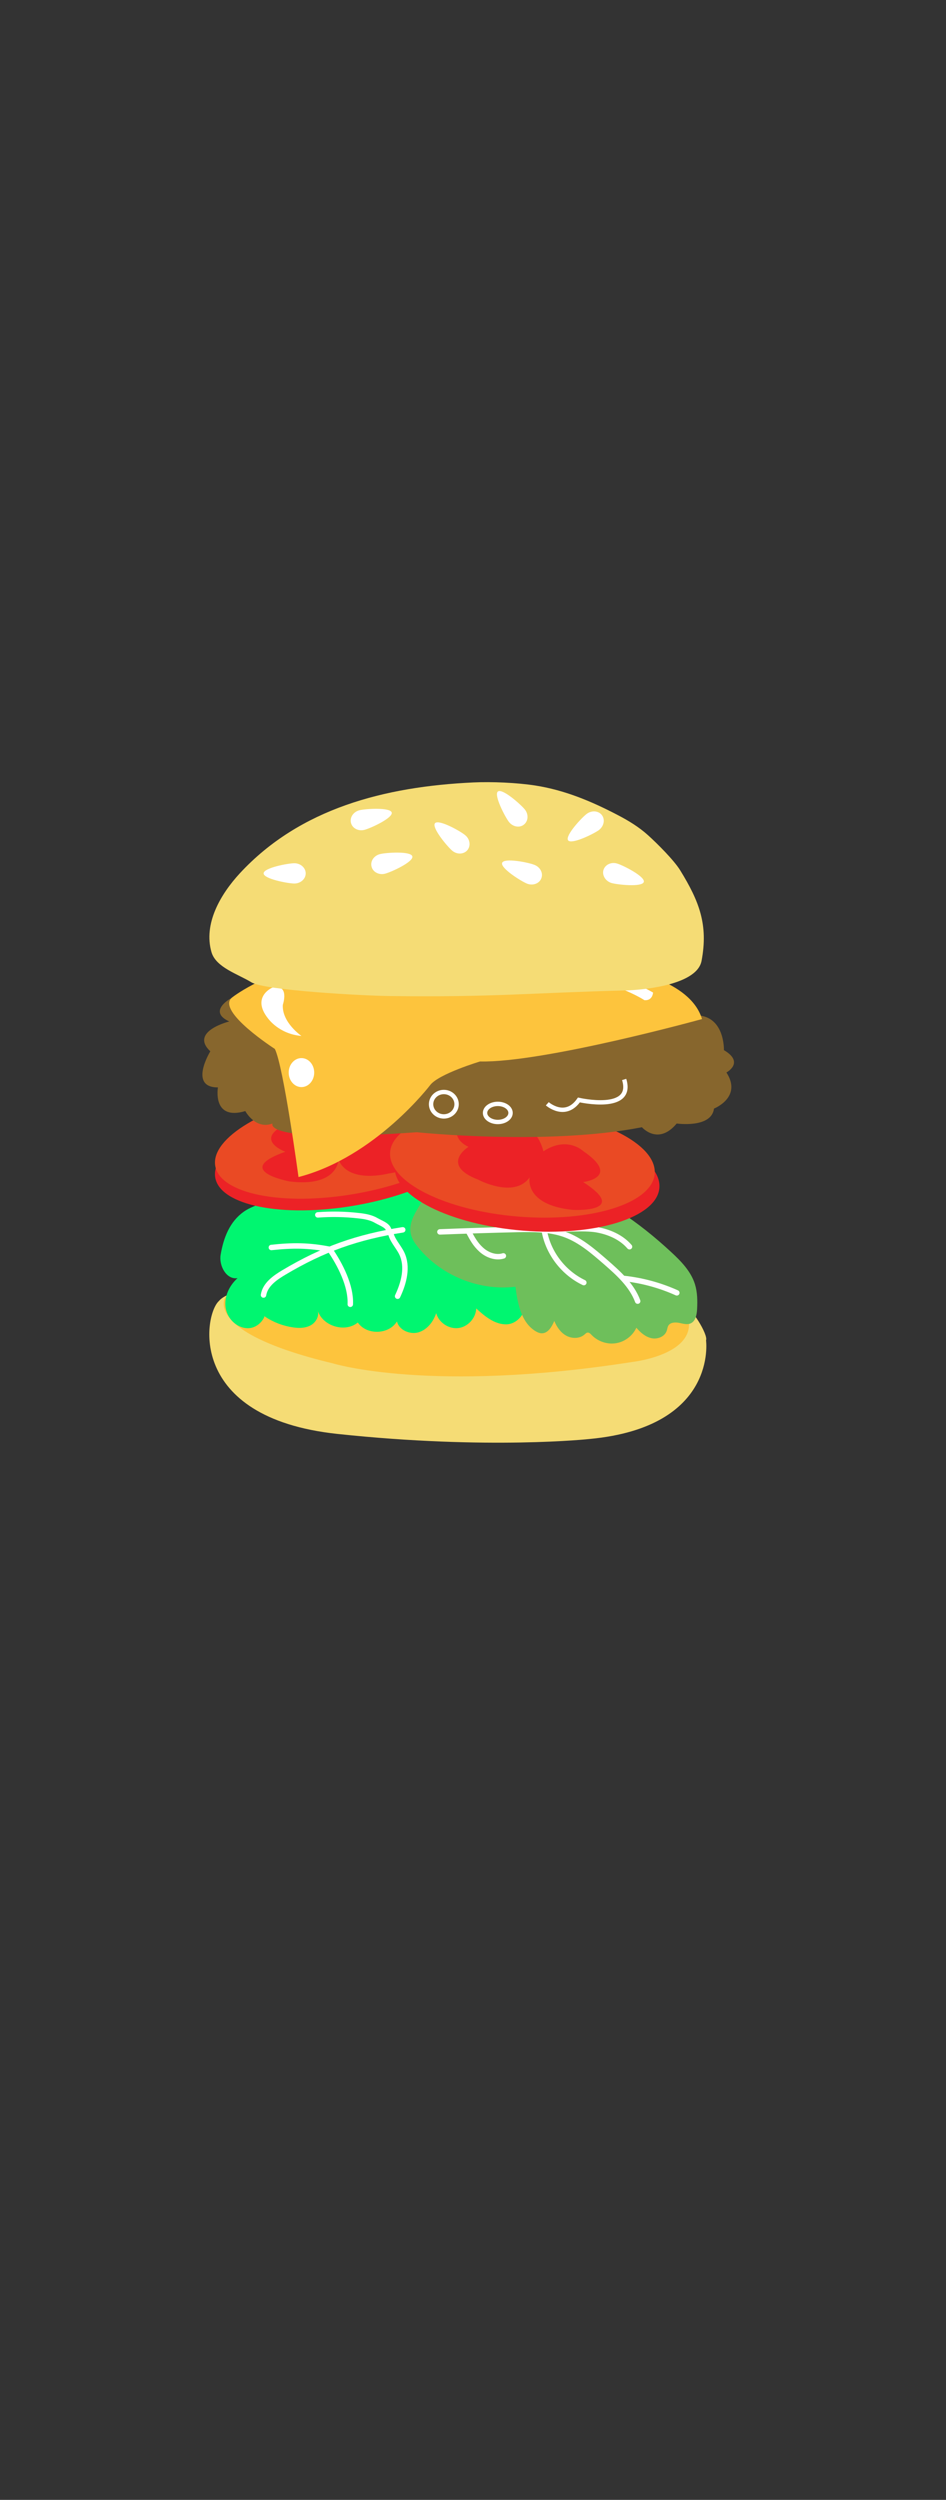 <?xml version="1.0" encoding="utf-8"?>
<!-- Generator: Adobe Illustrator 18.1.1, SVG Export Plug-In . SVG Version: 6.00 Build 0)  -->
<!DOCTYPE svg PUBLIC "-//W3C//DTD SVG 1.1//EN" "http://www.w3.org/Graphics/SVG/1.1/DTD/svg11.dtd">
<svg version="1.1" xmlns="http://www.w3.org/2000/svg" xmlns:xlink="http://www.w3.org/1999/xlink" x="0px" y="0px"
	 viewBox="0 0 867.7 2292.7" style="enable-background:new 0 0 867.7 2292.7;" xml:space="preserve">
<rect x="0" y="0" width="867.7" height="2292.7" fill="#333333" stroke="none"/>
<style type="text/css">
	.st0{display:none;}
	.st1{fill:#F5DC75;}
	.st2{fill:#FDC43D;}
	.st3{fill:#00F670;}
	.st4{fill:#6EBF5B;}
	.st5{fill:none;stroke:#FFFFFF;stroke-width:5;stroke-linecap:round;stroke-miterlimit:10;}
	.st6{fill:#EC2226;}
	.st7{fill:#EA4A24;}
	.st8{fill:#87662D;}
	.st9{fill:#FFFFFF;}
	.st10{fill:none;stroke:#FFFFFF;stroke-width:4;stroke-miterlimit:10;}
</style>
<g id="Layer_1" class="st0">
</g>
<g id="bottom">
	<g>
		<path class="st1" d="M200.9,1193.1c0,0,4.2-6.3,22-9.7c83.7-16.3,222.9-49.6,402.6,12c8.7,3,24.2,28.9,22.1,33.8
			c0,0,11.1,79.4-106.5,90.5c0,0-92.6,10.2-231.5-4.6S187,1205.2,200.9,1193.1z"/>
		<path class="st2" d="M206.8,1189.5c0,0-22.1,32,98.6,60.9c0,0,89.3,27.7,274.5-1.3c0,0,74-8.1,45.6-53.7"/>
	</g>
</g>
<g id="lettuce">
	<g>
		<path class="st3" d="M400.1,1204.3c2.3,8.6,11.4,14.7,20.2,13.7s16.2-9.1,16.5-18c7.8,7.2,16.9,14.7,27.6,14.6
			s20.8-12.8,14.6-21.5c8.5,5.7,18,9.8,27.9,12c8.2,1.9,17.6,2.2,24.3-2.9c6.5-5,8.6-14.1,8-22.3c-1.1-13.8-8.7-26.5-18.7-36
			c-10-9.6-22.3-16.4-34.8-22.4c-55-26.7-116-40.8-177.1-40.9c-8.6,0-17.4,0.3-25.6,2.9c-7.6,2.4-14.5,6.7-21.2,11
			c-10.1,6.5-28.2,9.7-38.1,16.7c-13,9.2-18.6,23.8-21.3,39.4c-1.8,10.2,5.3,23.3,15.5,21.6c-7.7,6.9-12.6,17.3-10.9,27.5
			s11,19,21.3,18.4s18.7-12.5,14.5-21.9c0.1,3.8,0.2,7.6,0.2,11.3c7.8,5.2,16.7,8.6,26,9.9c5.5,0.8,11.3,0.7,16.1-2
			c4.8-2.7,8.1-8.7,6.2-13.9c4.2,14.7,25.2,21.1,36.9,11.4c8,11.8,28.6,11.2,35.9-1c1.9,8,11.9,12.3,19.8,10
			C391.8,1219.5,397.5,1212.2,400.1,1204.3z"/>
		<path class="st4" d="M376.7,1131.1c-1.7-8.8,3.1-17.3,7.8-25c1.6-2.6,3.3-5.3,5.4-7.5c2.1-2.1,4.6-3.7,7.2-5.1
			c34.9-19.9,78.6-20.7,116.9-8.6s72,36,101.5,63.3c9.1,8.4,18.2,17.7,21.9,29.5c2.3,7.4,2.4,15.2,2,23c-0.3,5-1.3,10.9-5.9,13
			c-3.3,1.5-7.2,0.2-10.8-0.5c-3.6-0.7-8.1-0.4-9.8,2.8c-0.7,1.3-0.8,2.8-1.3,4.3c-1.7,5.5-8.4,8.2-14,7c-5.6-1.2-10.2-5.2-13.9-9.6
			c-3.4,7.4-10.6,12.9-18.7,14.2c-8,1.3-16.6-1.6-22.3-7.5c-1.1-1.2-2.5-2.6-4.1-2.2c-0.9,0.2-1.5,0.9-2.2,1.5
			c-4.4,4.1-11.5,4.2-16.8,1.4c-5.3-2.8-8.9-8.1-11.2-13.6c-2.2,5.2-5.7,11.3-11.4,11.3c-2.1,0-4.1-0.9-5.9-2
			c-13.1-8.1-16.4-25.4-18.3-40.7c-33.1,4-67.9-10-89-35.8C380.6,1140.4,377.6,1136.1,376.7,1131.1z"/>
	</g>
	<path class="st5" d="M403.5,1129.8c23.7-0.9,47.4-1.7,71.1-2.2c14.8-0.3,30-0.4,43.8,4.7c14.1,5.2,25.7,15.3,37,25.1
		c11.8,10.3,24,21.2,29.5,35.9"/>
	<path class="st5" d="M499.4,1129.6c3.8,20.1,17.7,37.9,36.1,46.7"/>
	<path class="st5" d="M502.7,1128.1c11.5-0.6,33.2-2.3,44.6-0.3s22.6,6.9,30.1,15.6"/>
	<path class="st5" d="M429.8,1129.6c3.5,6.5,6.2,11.6,11.6,16.5s13.3,7.9,20.3,5.7"/>
	<path class="st5" d="M572.3,1172.5c16.7,1.8,33.2,6.3,48.5,13.2"/>
	<path class="st5" d="M369.4,1127.9c-41.6,6.6-73,17.6-109.2,39.2c-8.2,4.9-17,11.1-18.5,20.6"/>
	<path class="st5" d="M302.4,1145.8c-19.2-3.8-34.1-3.8-53.5-1.7"/>
	<path class="st5" d="M302.4,1145.8c9.6,13.8,19.7,33.6,18.9,50.4"/>
	<path class="st5" d="M358.1,1129.5c1,7.5,7.1,13.2,10.4,20c5.9,12.3,2,27-3.8,39.3"/>
	<path class="st5" d="M356.8,1130.1c0.3-5.8-6.3-7.7-11.4-10.6c-5-3-11-4-16.8-4.6c-12.3-1.4-24.8-1.6-37.1-0.7"/>
</g>
<g id="tomato">
	
		<ellipse transform="matrix(0.985 -0.17 0.17 0.985 -175.941 69.695)" class="st6" cx="317.9" cy="1059.6" rx="121.7" ry="47"/>
	
		<ellipse transform="matrix(0.985 -0.17 0.17 0.985 -174.126 69.539)" class="st7" cx="317.9" cy="1048.9" rx="121.7" ry="47"/>
	<path class="st6" d="M261.7,1056.3c0,0-33.3-12.3,6.7-27.7c0,0,17.4-10.3,35.4,8.7c0,0,12.3-27.2,40-18.5c0,0,40,0.5,42.1,12.3
		c0,0,3.1,14.4-14.4,18c0,0,22.1,22.1-15.4,27.2c0,0-36.4,9.7-45.6-12.8c0,0-0.5,25.6-45.1,20
		C265.3,1083.4,212.5,1073.7,261.7,1056.3z"/>
	
		<ellipse transform="matrix(0.997 8.182319e-02 -8.182319e-02 0.997 89.917 -35.923)" class="st6" cx="483.3" cy="1079.1" rx="121.7" ry="49.3"/>
	
		<ellipse transform="matrix(0.997 8.182319e-02 -8.182319e-02 0.997 88.844 -35.616)" class="st7" cx="479" cy="1066.2" rx="121.7" ry="49.3"/>
	<path class="st6" d="M534.9,1084.1c0,0,35.3-4.3-0.1-28.5c0,0-14.6-14-36.4,0.3c0,0-5.7-29.3-34.7-27.2c0,0-39.1-8.7-43.8,2.3
		c0,0-6.3,13.3,9.8,20.8c0,0-26.5,16.4,8.7,30c0,0,33.2,17.9,47.4-2c0,0-5.4,25.1,39.3,29.8C525.1,1109.7,578.8,1112.4,534.9,1084.1
		z"/>
</g>
<g id="burger">
	<g>
		<path class="st8" d="M212.4,915.2c0,0-1.4,0.8-3.2,2c-5.5,3.9-14.4,12.5,1.1,19.6c0,0-36.8,9.1-17.4,27.4c0,0-20.3,33.1,7,33.1
			c0,0-5.5,30.8,25.1,21.7c0,0,9.2,17.3,25,11.4c0,0-11.4,18.3,132.3,8c0,0,119.8,12.5,206.5-4.6c0,0,14.8,17.1,31.9-3.4
			c0,0,31.9,4.6,34.2-13.7c0,0,26.2-10.3,11.4-33.1c0,0,17.1-9.1-2.3-20.5c0,0,1.1-33.1-27.4-31.9c0,0-260.3-40.7-425.6-15.2"/>
		<path class="st2" d="M273.8,1079.5c0,0-13.7-101.5-21.7-117.5c0,0-53.2-34.2-39.7-46.8c0,0,104.7-86.7,359.1-26.2
			c0,0,61.6,9.1,72.4,45.6c0,0-145.4,40.2-203.6,38.9c0,0-37.6,11.3-45.6,21.5C394.7,995,344.5,1061.2,273.8,1079.5z"/>
		<ellipse class="st9" cx="276.5" cy="983.7" rx="11.7" ry="13.3"/>
		<ellipse class="st10" cx="407.1" cy="1012.7" rx="11.7" ry="11.2"/>
		<ellipse class="st10" cx="456.6" cy="1020.7" rx="11.7" ry="8.3"/>
		<path class="st10" d="M502,1012.3c0,0,16.4,14.5,29-3.5c0,0,50.9,11.7,41.5-18.8"/>
		<path class="st9" d="M276.5,950.1c0,0-18-12.3-17.1-28.5c0,0,6.7-19.5-9.5-15.9c0,0-19.8,8.5-4,28.4
			C246,934.1,255.7,948.3,276.5,950.1z"/>
		<path class="st9" d="M472.7,881c0,0,69.6-3.4,126.3,29.3c0,0-0.3,7.6-7.9,7c0,0-42.4-28.4-118.4-26.2
			C472.7,891.1,458.4,885.9,472.7,881z"/>
	</g>
</g>
<g id="top">
	<g>
		<path class="st1" d="M594.5,766.1c8.2,7.4,23.6,22.7,29.4,32.1c17.6,28.6,25.8,50,19.6,83c-4.5,24.1-62.1,26.9-67.6,27.1
			c-91.4,2.3-121.6,6.4-218.3,5.2c-24.5-0.3-114.6-5.1-127-12.6c-12.4-7.6-32.5-13.6-36.6-27.6c-7.5-25.8,7.9-52.8,26.1-72.5
			c55.2-59.5,132.9-79.4,214-83.2c17.1-0.8,39.9,0.2,56.8,2.8c26.9,4.2,51.4,14.4,75.5,27C576.6,752.7,586.1,758.5,594.5,766.1z"/>
		<path class="st9" d="M280.4,801c0,5.1-4.7,9.3-10.4,9.3s-28.2-4.2-28.2-9.3c0-5.1,22.5-9.3,28.2-9.3S280.4,795.9,280.4,801z"/>
		<path class="st9" d="M340.8,794.8c-1.3-5,2.2-10.1,7.8-11.5c5.6-1.4,28.4-2.9,29.6,2.1c1.3,5-19.5,14.5-25.1,15.9
			C347.6,802.7,342,799.8,340.8,794.8z"/>
		<path class="st9" d="M321.9,754.6c-1.2-5,2.3-10.1,7.8-11.5s28.4-2.8,29.6,2.1c1.2,5-19.5,14.5-25.1,15.9S323.1,759.6,321.9,754.6
			z"/>
		<path class="st9" d="M428.7,779.7c-3.3,3.9-9.5,4.2-13.9,0.5c-4.4-3.7-19.1-21.2-15.8-25.2c3.3-3.9,23.2,7.2,27.6,10.9
			C431.1,769.5,432,775.7,428.7,779.7z"/>
		<path class="st9" d="M480.5,756.3c-4,3.2-10.2,2-13.7-2.5s-14.1-24.8-10.1-27.9c4-3.2,21.1,12,24.7,16.5
			C485,746.9,484.6,753.1,480.5,756.3z"/>
		<path class="st9" d="M496.5,805.6c-1.9,4.8-7.8,6.9-13.1,4.8s-24.7-14.3-22.8-19.1c1.9-4.8,24.3-0.3,29.6,1.9
			C495.6,795.3,498.4,800.8,496.5,805.6z"/>
		<path class="st9" d="M552.1,747.6c3.1,4.1,1.8,10.2-2.8,13.7c-4.6,3.4-25.1,13.5-28.2,9.4c-3.1-4.1,12.5-20.9,17.1-24.3
			C542.8,743,549,743.5,552.1,747.6z"/>
		<path class="st9" d="M553.5,797.9c1.5-4.9,7.1-7.6,12.6-5.9c5.5,1.6,25.9,12,24.4,16.9c-1.5,4.9-24.2,2.5-29.7,0.9
			C555.4,808.1,552.1,802.8,553.5,797.9z"/>
	</g>
	<g id="drops">
	</g>
</g>
</svg>
